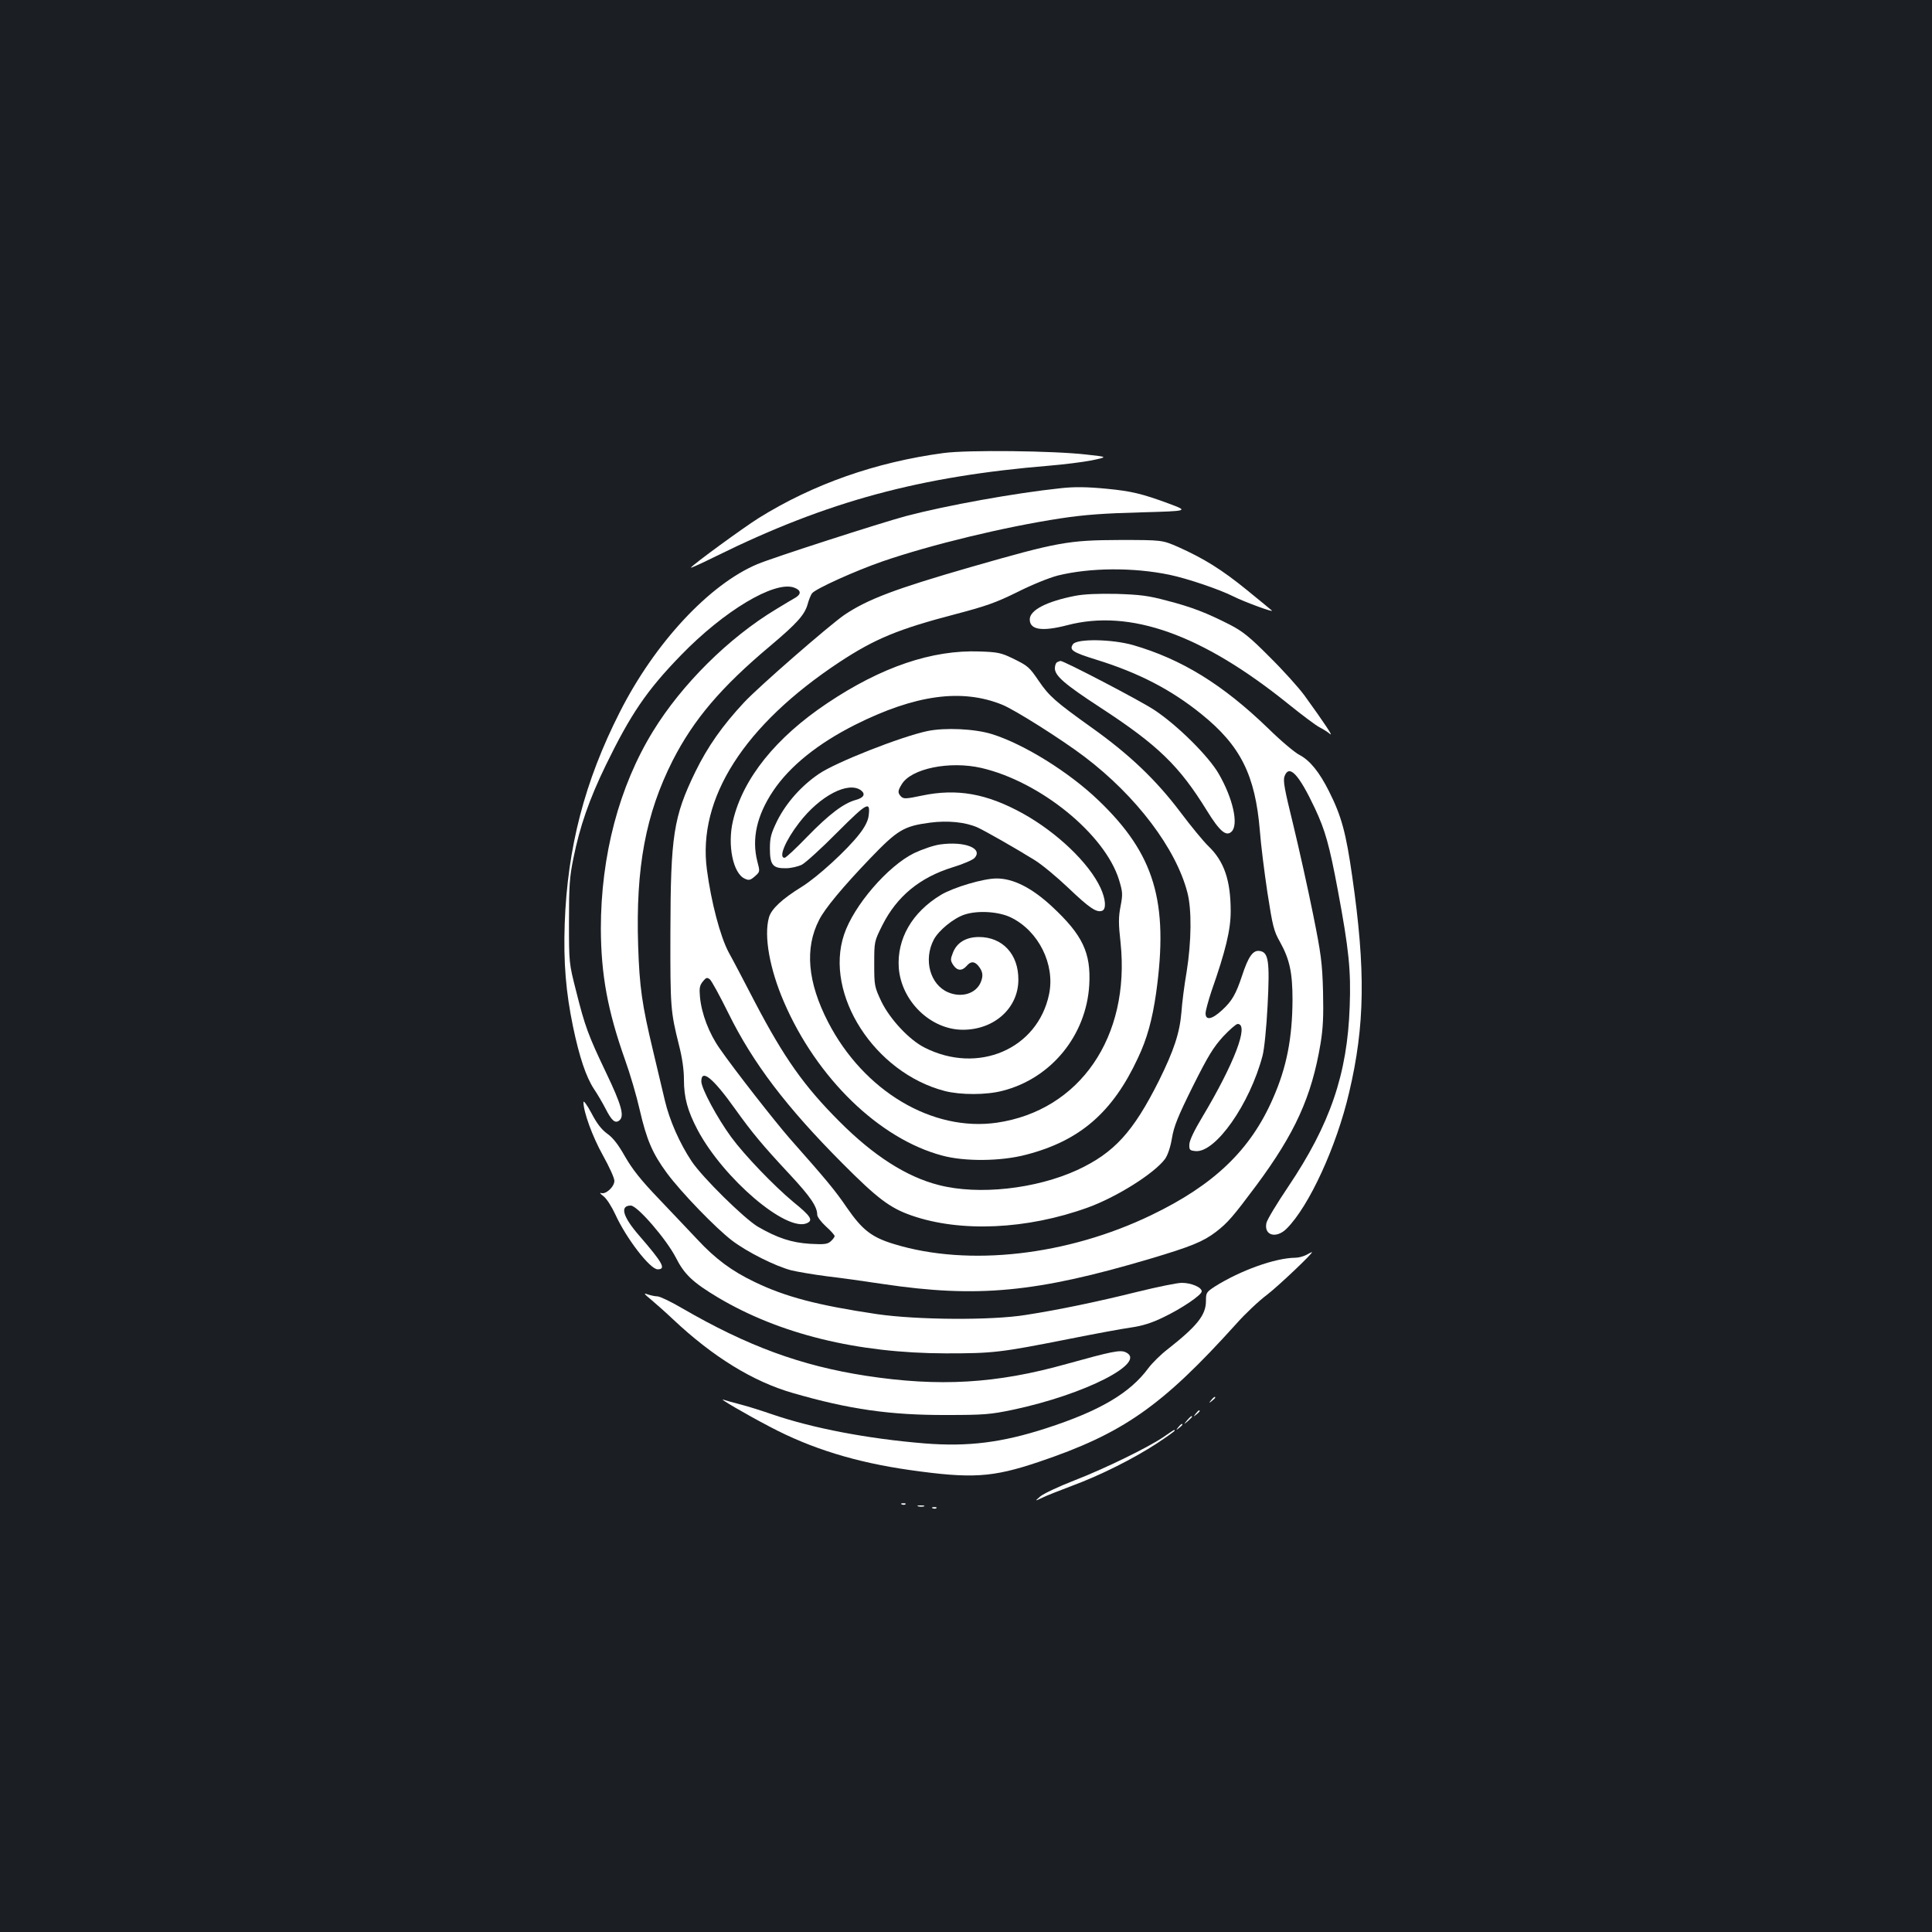 <?xml version="1.0" standalone="no"?>
<!DOCTYPE svg PUBLIC "-//W3C//DTD SVG 20010904//EN"
 "http://www.w3.org/TR/2001/REC-SVG-20010904/DTD/svg10.dtd">
<svg version="1.0" xmlns="http://www.w3.org/2000/svg"
 width="1000pt" height="1000pt" viewBox="0 0 1000 1000"
 preserveAspectRatio="xMidYMid meet">
<rect width="100%" height="100%" fill="#1b1f23"/>
<g transform="translate(0,1000) scale(0.1,-0.1)"
fill="#ffffff" stroke="none">
<path d="M4883 7655 c-350 -47 -675 -161 -957 -337 -78 -49 -340 -240 -350
-256 -2 -4 57 23 132 60 576 284 1056 413 1727 468 72 6 168 18 215 27 85 18
85 18 -25 30 -169 20 -619 25 -742 8z"/>
<path d="M5490 7473 c-237 -25 -591 -89 -800 -144 -134 -36 -689 -215 -770
-249 -249 -105 -531 -408 -712 -766 -182 -358 -271 -702 -285 -1094 -7 -202 6
-356 43 -534 33 -158 67 -259 108 -322 19 -28 45 -73 59 -100 33 -65 51 -81
73 -63 27 22 11 80 -69 247 -92 193 -109 238 -155 422 -37 145 -37 146 -37
360 0 185 3 231 23 328 33 164 82 305 167 480 129 265 212 388 390 571 223
230 483 385 584 350 37 -13 40 -33 9 -52 -13 -7 -59 -35 -102 -61 -244 -147
-487 -388 -636 -631 -176 -286 -270 -645 -270 -1022 1 -238 35 -424 125 -678
26 -72 60 -188 76 -259 36 -156 66 -226 141 -328 74 -100 253 -285 337 -349
79 -60 223 -132 306 -154 33 -8 116 -22 185 -31 69 -8 199 -26 290 -40 490
-73 794 -44 1384 131 211 63 273 88 340 139 61 47 89 80 207 238 202 272 288
461 334 736 13 79 16 141 13 270 -4 148 -10 194 -52 402 -26 129 -72 336 -102
460 -46 187 -54 230 -45 253 24 62 73 11 157 -167 53 -113 75 -190 119 -426
57 -305 68 -413 61 -600 -12 -349 -101 -609 -318 -932 -58 -86 -109 -170 -113
-188 -14 -65 51 -83 105 -29 116 116 258 425 323 704 82 347 86 634 16 1119
-32 224 -55 311 -120 440 -50 100 -99 160 -152 188 -23 11 -97 73 -163 138
-236 228 -448 358 -699 431 -109 31 -289 34 -311 5 -21 -30 -4 -42 122 -81
219 -68 386 -155 541 -280 204 -164 280 -316 304 -605 5 -69 23 -212 39 -319
27 -174 33 -200 65 -256 50 -90 65 -159 65 -300 -1 -198 -30 -349 -101 -510
-116 -267 -305 -448 -629 -604 -435 -210 -946 -268 -1330 -151 -117 35 -166
73 -245 187 -64 94 -108 146 -298 361 -76 87 -286 355 -362 465 -55 78 -94
180 -102 267 -4 45 -2 59 15 80 17 21 22 22 36 11 9 -7 52 -86 96 -175 127
-258 300 -486 590 -777 182 -183 246 -231 357 -270 255 -89 599 -73 914 41
149 54 343 176 399 251 14 20 28 60 36 108 10 61 31 113 108 268 80 160 107
203 157 258 34 36 67 65 75 65 61 0 -18 -206 -183 -482 -41 -68 -66 -120 -67
-141 -1 -29 2 -32 32 -35 103 -10 281 243 347 494 9 34 20 144 26 259 12 232
5 278 -43 283 -33 4 -57 -30 -89 -128 -32 -96 -52 -131 -103 -178 -53 -49 -86
-55 -86 -17 0 14 14 64 30 113 74 211 100 319 100 415 0 161 -34 259 -115 337
-26 25 -91 104 -145 176 -126 167 -264 299 -461 439 -186 133 -219 162 -272
240 -50 73 -55 78 -137 118 -58 28 -77 32 -170 35 -245 9 -508 -80 -787 -267
-267 -178 -438 -391 -489 -609 -30 -125 0 -273 61 -300 21 -10 29 -8 52 12 27
24 27 24 13 77 -30 117 -3 238 81 364 86 129 233 247 426 344 310 155 550 188
759 104 64 -25 312 -182 429 -271 267 -203 472 -474 531 -702 23 -88 21 -253
-4 -410 -12 -69 -24 -163 -27 -210 -9 -107 -39 -197 -116 -353 -134 -267 -232
-374 -423 -463 -214 -98 -510 -131 -716 -78 -167 42 -339 152 -516 330 -182
182 -285 328 -435 614 -53 102 -114 219 -137 260 -44 82 -91 261 -113 428 -50
370 193 749 686 1075 184 121 305 171 600 248 160 42 210 60 320 114 75 38
164 74 210 86 166 41 390 43 578 4 92 -19 260 -76 331 -112 53 -27 213 -86
199 -73 -4 4 -63 52 -129 106 -129 105 -222 163 -356 223 -83 36 -83 36 -303
36 -266 -1 -321 -11 -770 -140 -392 -113 -535 -167 -655 -248 -77 -53 -444
-372 -519 -453 -111 -119 -188 -228 -252 -359 -113 -233 -128 -329 -129 -829
-1 -392 1 -411 44 -584 17 -66 26 -128 26 -179 0 -95 19 -163 71 -262 135
-253 461 -530 566 -482 33 15 20 36 -70 109 -100 83 -253 242 -322 336 -72 98
-155 252 -155 289 0 67 61 17 175 -143 88 -123 142 -188 282 -338 109 -117
143 -168 143 -210 0 -10 20 -37 45 -60 25 -22 45 -45 45 -50 0 -5 -9 -17 -20
-27 -17 -15 -33 -17 -107 -13 -96 6 -169 30 -271 89 -71 43 -285 253 -342 338
-62 93 -115 213 -139 316 -12 50 -39 165 -61 257 -57 238 -70 328 -77 543 -13
406 39 682 179 959 109 213 251 380 505 593 140 118 179 162 194 218 6 22 16
46 22 54 19 24 223 116 364 165 253 87 633 179 923 223 124 19 227 26 414 31
249 7 249 7 147 45 -140 52 -197 65 -321 77 -102 10 -169 11 -240 3z"/>
<path d="M5565 6916 c-148 -29 -235 -74 -235 -122 0 -54 63 -64 194 -30 325
85 696 -47 1142 -406 72 -58 146 -114 165 -123 19 -10 43 -25 53 -34 19 -16
-25 51 -132 199 -30 41 -111 131 -181 200 -103 104 -140 133 -206 167 -118 60
-196 91 -325 124 -96 26 -139 31 -260 35 -97 2 -168 -1 -215 -10z"/>
<path d="M5473 6573 c-7 -2 -13 -17 -13 -32 0 -39 51 -83 235 -203 299 -195
409 -302 552 -534 66 -107 100 -136 128 -108 37 37 6 173 -67 299 -53 92 -215
252 -333 330 -72 48 -473 257 -486 254 -2 0 -10 -3 -16 -6z"/>
<path d="M4800 6216 c-137 -29 -475 -162 -562 -222 -91 -62 -168 -149 -215
-242 -32 -66 -38 -87 -38 -144 0 -85 15 -103 83 -102 26 0 63 9 82 18 19 10
102 85 184 168 156 156 172 164 162 85 -3 -25 -19 -57 -47 -93 -64 -83 -217
-223 -299 -274 -102 -63 -158 -115 -170 -159 -27 -96 4 -267 78 -438 170 -394
493 -707 818 -794 117 -32 305 -30 434 4 279 72 449 219 580 501 47 99 74 197
94 336 66 473 -8 720 -299 998 -151 145 -384 290 -550 342 -89 28 -244 35
-335 16z m280 -191 c305 -71 639 -343 712 -579 19 -63 20 -74 8 -137 -11 -55
-11 -91 0 -188 51 -488 -211 -869 -640 -932 -334 -48 -689 163 -874 521 -106
206 -122 382 -46 529 29 58 122 170 263 317 143 149 175 168 311 186 91 12
183 3 246 -25 41 -19 194 -106 294 -168 38 -23 117 -89 177 -146 108 -103 145
-128 174 -117 22 9 18 61 -9 119 -60 129 -225 286 -401 384 -188 104 -342 131
-523 93 -81 -17 -95 -18 -108 -5 -18 19 -18 29 3 63 48 82 248 123 413 85z
m-622 -117 c23 -19 12 -37 -27 -48 -64 -17 -139 -74 -252 -190 -59 -61 -111
-110 -118 -110 -33 0 4 89 75 181 108 141 257 218 322 167z"/>
<path d="M4865 5629 c-34 -5 -92 -25 -134 -45 -136 -67 -312 -271 -362 -421
-104 -309 158 -716 521 -810 82 -21 215 -21 299 1 252 64 434 287 449 549 9
165 -34 257 -192 404 -104 97 -202 147 -289 146 -67 0 -222 -46 -287 -85 -149
-90 -228 -227 -218 -377 13 -173 165 -321 332 -321 162 0 287 112 287 259 1
132 -82 221 -204 221 -67 0 -115 -29 -135 -82 -13 -33 -13 -40 2 -63 20 -30
45 -32 69 -5 21 25 39 25 59 3 25 -30 29 -52 14 -88 -25 -58 -99 -81 -169 -51
-93 40 -128 168 -74 272 25 48 102 111 159 130 69 23 178 16 241 -15 143 -70
229 -243 197 -397 -59 -284 -368 -417 -645 -276 -79 40 -178 146 -223 238 -36
77 -37 82 -37 195 0 116 0 116 42 200 75 149 193 247 364 300 53 16 104 38
113 48 46 50 -51 88 -179 70z"/>
<path d="M3020 4295 c0 -50 46 -177 100 -274 33 -59 60 -118 60 -133 0 -31
-45 -72 -69 -63 -9 3 -3 -5 12 -16 17 -13 43 -54 62 -95 57 -125 180 -284 219
-284 45 0 27 33 -96 175 -85 98 -101 155 -43 155 34 0 184 -174 233 -269 44
-87 87 -128 217 -206 319 -190 722 -289 1180 -290 246 0 281 4 635 74 135 27
281 54 325 60 56 8 105 23 163 51 97 46 202 117 202 136 0 21 -54 44 -103 44
-24 0 -126 -21 -228 -46 -209 -52 -411 -94 -579 -120 -178 -29 -563 -26 -770
4 -310 46 -476 90 -635 167 -117 56 -202 119 -295 219 -41 44 -131 138 -200
211 -94 98 -137 153 -175 219 -35 62 -62 97 -92 118 -30 22 -54 53 -82 107
-23 43 -41 67 -41 56z"/>
<path d="M6760 3504 c-14 -7 -38 -14 -55 -14 -105 -1 -285 -66 -417 -149 -44
-29 -46 -32 -46 -75 0 -73 -46 -130 -200 -251 -35 -27 -78 -70 -97 -95 -96
-131 -253 -223 -531 -313 -229 -74 -404 -96 -629 -78 -293 24 -577 78 -790
151 -49 17 -121 40 -160 50 -38 10 -79 21 -90 25 -33 12 112 -73 240 -140 214
-113 444 -184 725 -224 320 -45 425 -39 666 42 436 147 637 287 1023 715 45
51 117 119 160 151 63 49 246 223 231 220 -3 -1 -16 -7 -30 -15z"/>
<path d="M3370 3273 c25 -21 77 -67 115 -103 205 -193 413 -321 618 -380 293
-85 506 -115 797 -114 194 0 227 3 342 27 375 79 700 246 584 298 -28 13 -72
4 -306 -61 -363 -102 -659 -119 -1038 -61 -337 52 -614 154 -952 350 -58 34
-115 61 -127 61 -12 0 -34 5 -50 10 -23 9 -21 4 17 -27z"/>
<path d="M6269 2753 c-13 -16 -12 -17 4 -4 9 7 17 15 17 17 0 8 -8 3 -21 -13z"/>
<path d="M6189 2683 c-13 -16 -12 -17 4 -4 16 13 21 21 13 21 -2 0 -10 -8 -17
-17z"/>
<path d="M6144 2648 c-19 -23 -19 -23 4 -4 12 11 22 21 22 23 0 8 -8 2 -26
-19z"/>
<path d="M6099 2613 c-13 -16 -12 -17 4 -4 9 7 17 15 17 17 0 8 -8 3 -21 -13z"/>
<path d="M6025 2564 c-78 -54 -305 -165 -465 -227 -80 -31 -158 -68 -175 -82
-30 -26 -30 -26 10 -7 22 11 92 38 155 62 146 54 319 141 438 219 50 33 92 63
92 66 0 7 0 7 -55 -31z"/>
<path d="M4668 2213 c7 -3 16 -2 19 1 4 3 -2 6 -13 5 -11 0 -14 -3 -6 -6z"/>
<path d="M4753 2203 c9 -2 23 -2 30 0 6 3 -1 5 -18 5 -16 0 -22 -2 -12 -5z"/>
<path d="M4828 2193 c7 -3 16 -2 19 1 4 3 -2 6 -13 5 -11 0 -14 -3 -6 -6z"/>
</g>
</svg>
